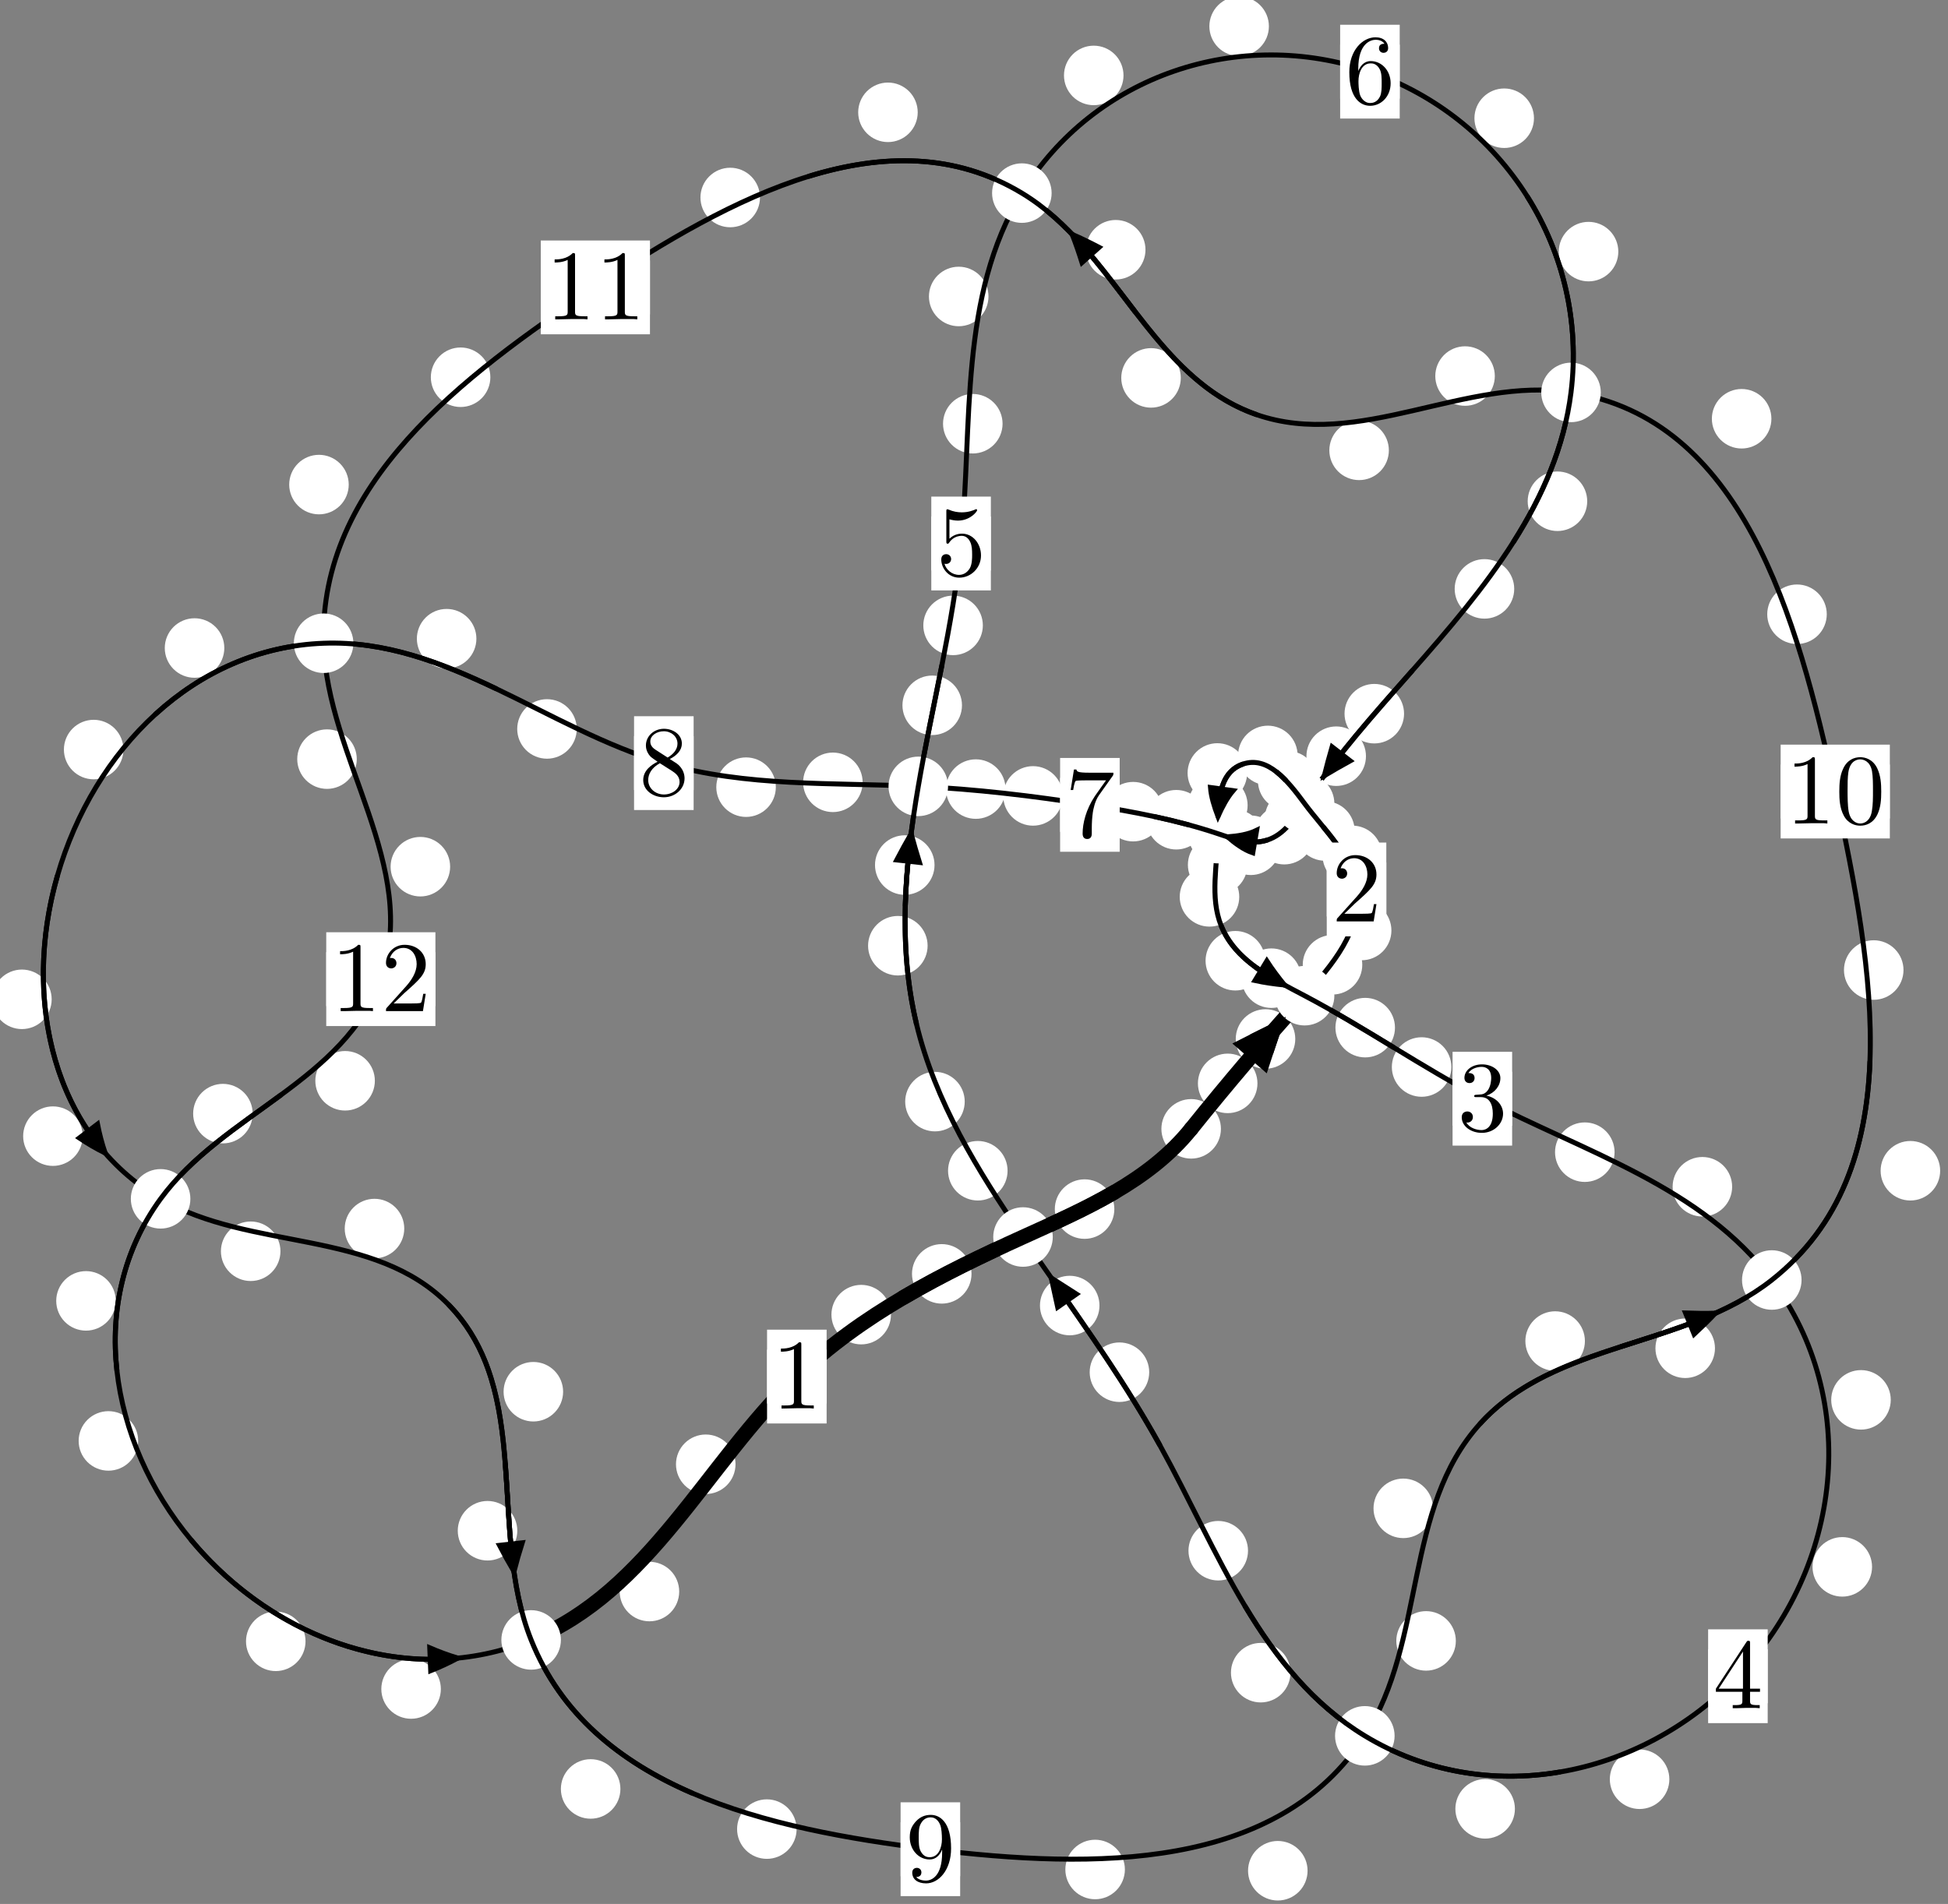 <?xml version="1.0"?>
<!-- Created by MetaPost 1.999 on 2021.07.06:0012 -->
<svg version="1.1" xmlns="http://www.w3.org/2000/svg" xmlns:xlink="http://www.w3.org/1999/xlink" width="195.607" height="191.221" viewBox="0 0 195.607 191.221">
<rect x="0" y="0" width="195.607" height="191.221" fill="#808080" stroke="none"/>
<!-- Original BoundingBox: -131.788483 -90.872787 63.818573 100.348343 -->
  <defs>
    <g transform="scale(0.01,0.01)" id="GLYPHcmr10_48">
      <path style="fill-rule: evenodd;" d="M460 -320C460 -400,455 -480,420 -554C374 -650,292 -666,250 -666C190 -666,117 -640,76 -547C44 -478,39 -400,39 -320C39 -245,43 -155,84 -79C127 2,200 22,249 22C303 22,379 1,423 -94C455 -163,460 -241,460 -320M249 -0C210 -0,151 -25,133 -121C122 -181,122 -273,122 -332C122 -396,122 -462,130 -516C149 -635,224 -644,249 -644C282 -644,348 -626,367 -527C377 -471,377 -395,377 -332C377 -257,377 -189,366 -125C351 -30,294 -0,249 -0"></path>
    </g>
    <g transform="scale(0.01,0.01)" id="GLYPHcmr10_49">
      <path style="fill-rule: evenodd;" d="M294 -640C294 -664,294 -666,271 -666C209 -602,121 -602,89 -602L89 -571C109 -571,168 -571,220 -597L220 -79C220 -43,217 -31,127 -31L95 -31L95 -0L257 -0L130 -3L217 -3L257 -3L297 -3L384 -3L419 -0L419 -31L387 -31C297 -31,294 -42,294 -79"></path>
    </g>
    <g transform="scale(0.01,0.01)" id="GLYPHcmr10_50">
      <path style="fill-rule: evenodd;" d="M127 -77L233 -180C389 -318,449 -372,449 -472C449 -586,359 -666,237 -666C124 -666,50 -574,50 -485C50 -429,100 -429,103 -429C120 -429,155 -441,155 -482C155 -508,137 -534,102 -534C94 -534,92 -534,89 -533C112 -598,166 -635,224 -635C315 -635,358 -554,358 -472C358 -392,308 -313,253 -251L61 -37C50 -26,50 -24,50 -0L421 -0L449 -174L424 -174C419 -144,412 -100,402 -85C395 -77,329 -77,307 -77"></path>
    </g>
    <g transform="scale(0.01,0.01)" id="GLYPHcmr10_51">
      <path style="fill-rule: evenodd;" d="M290 -352C372 -379,430 -449,430 -528C430 -610,342 -666,246 -666C145 -666,69 -606,69 -530C69 -497,91 -478,120 -478C151 -478,171 -500,171 -529C171 -579,124 -579,109 -579C140 -628,206 -641,242 -641C283 -641,338 -619,338 -529C338 -517,336 -459,310 -415C280 -367,246 -364,221 -363C213 -362,189 -360,182 -360C174 -359,167 -358,167 -348C167 -337,174 -337,191 -337L235 -337C317 -337,354 -269,354 -171C354 -35,285 -6,241 -6C198 -6,123 -23,88 -82C123 -77,154 -99,154 -137C154 -173,127 -193,98 -193C74 -193,42 -179,42 -135C42 -44,135 22,244 22C366 22,457 -69,457 -171C457 -253,394 -331,290 -352"></path>
    </g>
    <g transform="scale(0.01,0.01)" id="GLYPHcmr10_52">
      <path style="fill-rule: evenodd;" d="M294 -165L294 -78C294 -42,292 -31,218 -31L197 -31L197 -0L332 -0L238 -3L290 -3L332 -3L374 -3L427 -3L468 -0L468 -31L447 -31C373 -31,371 -42,371 -78L371 -165L471 -165L471 -196L371 -196L371 -651C371 -671,371 -677,355 -677C346 -677,343 -677,335 -665L28 -196L28 -165M300 -196L56 -196L300 -569"></path>
    </g>
    <g transform="scale(0.01,0.01)" id="GLYPHcmr10_53">
      <path style="fill-rule: evenodd;" d="M449 -201C449 -320,367 -420,259 -420C211 -420,168 -404,132 -369L132 -564C152 -558,185 -551,217 -551C340 -551,410 -642,410 -655C410 -661,407 -666,400 -666C399 -666,397 -666,392 -663C372 -654,323 -634,256 -634C216 -634,170 -641,123 -662C115 -665,113 -665,111 -665C101 -665,101 -657,101 -641L101 -345C101 -327,101 -319,115 -319C122 -319,124 -322,128 -328C139 -344,176 -398,257 -398C309 -398,334 -352,342 -334C358 -297,360 -258,360 -208C360 -173,360 -113,336 -71C312 -32,275 -6,229 -6C156 -6,99 -59,82 -118C85 -117,88 -116,99 -116C132 -116,149 -141,149 -165C149 -189,132 -214,99 -214C85 -214,50 -207,50 -161C50 -75,119 22,231 22C347 22,449 -74,449 -201"></path>
    </g>
    <g transform="scale(0.01,0.01)" id="GLYPHcmr10_54">
      <path style="fill-rule: evenodd;" d="M132 -328L132 -352C132 -605,256 -641,307 -641C331 -641,373 -635,395 -601C380 -601,340 -601,340 -556C340 -525,364 -510,386 -510C402 -510,432 -519,432 -558C432 -618,388 -666,305 -666C177 -666,42 -537,42 -316C42 -49,158 22,251 22C362 22,457 -72,457 -204C457 -331,368 -427,257 -427C189 -427,152 -376,132 -328M251 -6C188 -6,158 -66,152 -81C134 -128,134 -208,134 -226C134 -304,166 -404,256 -404C272 -404,318 -404,349 -342C367 -305,367 -254,367 -205C367 -157,367 -107,350 -71C320 -11,274 -6,251 -6"></path>
    </g>
    <g transform="scale(0.01,0.01)" id="GLYPHcmr10_55">
      <path style="fill-rule: evenodd;" d="M476 -609C485 -621,485 -623,485 -644L242 -644C120 -644,118 -657,114 -676L89 -676L56 -470L81 -470C84 -486,93 -549,106 -561C113 -567,191 -567,204 -567L411 -567C400 -551,321 -442,299 -409C209 -274,176 -135,176 -33C176 -23,176 22,222 22C268 22,268 -23,268 -33L268 -84C268 -139,271 -194,279 -248C283 -271,297 -357,341 -419"></path>
    </g>
    <g transform="scale(0.01,0.01)" id="GLYPHcmr10_56">
      <path style="fill-rule: evenodd;" d="M163 -457C117 -487,113 -521,113 -538C113 -599,178 -641,249 -641C322 -641,386 -589,386 -517C386 -460,347 -412,287 -377M309 -362C381 -399,430 -451,430 -517C430 -609,341 -666,250 -666C150 -666,69 -592,69 -499C69 -481,71 -436,113 -389C124 -377,161 -352,186 -335C128 -306,42 -250,42 -151C42 -45,144 22,249 22C362 22,457 -61,457 -168C457 -204,446 -249,408 -291C389 -312,373 -322,309 -362M209 -320L332 -242C360 -223,407 -193,407 -132C407 -58,332 -6,250 -6C164 -6,92 -68,92 -151C92 -209,124 -273,209 -320"></path>
    </g>
    <g transform="scale(0.01,0.01)" id="GLYPHcmr10_57">
      <path style="fill-rule: evenodd;" d="M367 -318L367 -286C367 -52,263 -6,205 -6C188 -6,134 -8,107 -42C151 -42,159 -71,159 -88C159 -119,135 -134,113 -134C97 -134,67 -125,67 -86C67 -19,121 22,206 22C335 22,457 -114,457 -329C457 -598,342 -666,253 -666C198 -666,149 -648,106 -603C65 -558,42 -516,42 -441C42 -316,130 -218,242 -218C303 -218,344 -260,367 -318M243 -241C227 -241,181 -241,150 -304C132 -341,132 -391,132 -440C132 -494,132 -541,153 -578C180 -628,218 -641,253 -641C299 -641,332 -607,349 -562C361 -530,365 -467,365 -421C365 -338,331 -241,243 -241"></path>
    </g>
  </defs>
  <path d="M126.266 108.807C126.266 108.014,125.951 107.254,125.39 106.694C124.83 106.133,124.07 105.818,123.277 105.818C122.484 105.818,121.724 106.133,121.164 106.694C120.603 107.254,120.288 108.014,120.288 108.807C120.288 109.6,120.603 110.36,121.164 110.92C121.724 111.481,122.484 111.796,123.277 111.796C124.07 111.796,124.83 111.481,125.39 110.92C125.951 110.36,126.266 109.6,126.266 108.807Z" style="fill: rgb(100%,100%,100%);stroke: none;"></path>
  <path d="M122.598 113.374C122.598 112.581,122.284 111.821,121.723 111.26C121.163 110.7,120.402 110.385,119.61 110.385C118.817 110.385,118.057 110.7,117.496 111.26C116.936 111.821,116.621 112.581,116.621 113.374C116.621 114.167,116.936 114.927,117.496 115.487C118.057 116.048,118.817 116.363,119.61 116.363C120.402 116.363,121.163 116.048,121.723 115.487C122.284 114.927,122.598 114.167,122.598 113.374Z" style="fill: rgb(100%,100%,100%);stroke: none;"></path>
  <path d="M136.792 96.895C136.792 96.102,136.477 95.342,135.917 94.782C135.356 94.221,134.596 93.906,133.803 93.906C133.01 93.906,132.25 94.221,131.69 94.782C131.129 95.342,130.814 96.102,130.814 96.895C130.814 97.688,131.129 98.448,131.69 99.008C132.25 99.569,133.01 99.884,133.803 99.884C134.596 99.884,135.356 99.569,135.917 99.008C136.477 98.448,136.792 97.688,136.792 96.895Z" style="fill: rgb(100%,100%,100%);stroke: none;"></path>
  <path d="M130.064 104.347C130.064 103.555,129.749 102.794,129.189 102.234C128.628 101.674,127.868 101.359,127.075 101.359C126.283 101.359,125.522 101.674,124.962 102.234C124.401 102.794,124.087 103.555,124.087 104.347C124.087 105.14,124.401 105.9,124.962 106.461C125.522 107.021,126.283 107.336,127.075 107.336C127.868 107.336,128.628 107.021,129.189 106.461C129.749 105.9,130.064 105.14,130.064 104.347Z" style="fill: rgb(100%,100%,100%);stroke: none;"></path>
  <path d="M138.778 85.908C138.778 85.115,138.463 84.355,137.902 83.795C137.342 83.234,136.581 82.919,135.789 82.919C134.996 82.919,134.236 83.234,133.675 83.795C133.115 84.355,132.8 85.115,132.8 85.908C132.8 86.701,133.115 87.461,133.675 88.021C134.236 88.582,134.996 88.897,135.789 88.897C136.581 88.897,137.342 88.582,137.902 88.021C138.463 87.461,138.778 86.701,138.778 85.908Z" style="fill: rgb(100%,100%,100%);stroke: none;"></path>
  <path d="M139.718 93.453C139.718 92.661,139.404 91.901,138.843 91.34C138.283 90.78,137.522 90.465,136.73 90.465C135.937 90.465,135.177 90.78,134.616 91.34C134.056 91.901,133.741 92.661,133.741 93.453C133.741 94.246,134.056 95.006,134.616 95.567C135.177 96.127,135.937 96.442,136.73 96.442C137.522 96.442,138.283 96.127,138.843 95.567C139.404 95.006,139.718 94.246,139.718 93.453Z" style="fill: rgb(100%,100%,100%);stroke: none;"></path>
  <path d="M132.291 78.417C132.291 77.624,131.976 76.864,131.416 76.304C130.855 75.743,130.095 75.428,129.303 75.428C128.51 75.428,127.75 75.743,127.189 76.304C126.629 76.864,126.314 77.624,126.314 78.417C126.314 79.21,126.629 79.97,127.189 80.53C127.75 81.091,128.51 81.406,129.303 81.406C130.095 81.406,130.855 81.091,131.416 80.53C131.976 79.97,132.291 79.21,132.291 78.417Z" style="fill: rgb(100%,100%,100%);stroke: none;"></path>
  <path d="M136.03 83.458C136.03 82.666,135.715 81.905,135.155 81.345C134.594 80.784,133.834 80.47,133.042 80.47C132.249 80.47,131.489 80.784,130.928 81.345C130.368 81.905,130.053 82.666,130.053 83.458C130.053 84.251,130.368 85.011,130.928 85.572C131.489 86.132,132.249 86.447,133.042 86.447C133.834 86.447,134.594 86.132,135.155 85.572C135.715 85.011,136.03 84.251,136.03 83.458Z" style="fill: rgb(100%,100%,100%);stroke: none;"></path>
  <path d="M125.229 77.632C125.229 76.839,124.914 76.079,124.353 75.518C123.793 74.958,123.033 74.643,122.24 74.643C121.447 74.643,120.687 74.958,120.127 75.518C119.566 76.079,119.251 76.839,119.251 77.632C119.251 78.424,119.566 79.185,120.127 79.745C120.687 80.306,121.447 80.62,122.24 80.62C123.033 80.62,123.793 80.306,124.353 79.745C124.914 79.185,125.229 78.424,125.229 77.632Z" style="fill: rgb(100%,100%,100%);stroke: none;"></path>
  <path d="M130.298 75.871C130.298 75.078,129.983 74.318,129.423 73.757C128.863 73.197,128.102 72.882,127.31 72.882C126.517 72.882,125.757 73.197,125.196 73.757C124.636 74.318,124.321 75.078,124.321 75.871C124.321 76.663,124.636 77.424,125.196 77.984C125.757 78.545,126.517 78.86,127.31 78.86C128.102 78.86,128.863 78.545,129.423 77.984C129.983 77.424,130.298 76.663,130.298 75.871Z" style="fill: rgb(100%,100%,100%);stroke: none;"></path>
  <path d="M125.258 86.854C125.258 86.061,124.943 85.301,124.383 84.74C123.822 84.18,123.062 83.865,122.269 83.865C121.477 83.865,120.716 84.18,120.156 84.74C119.595 85.301,119.281 86.061,119.281 86.854C119.281 87.646,119.595 88.406,120.156 88.967C120.716 89.527,121.477 89.842,122.269 89.842C123.062 89.842,123.822 89.527,124.383 88.967C124.943 88.406,125.258 87.646,125.258 86.854Z" style="fill: rgb(100%,100%,100%);stroke: none;"></path>
  <path d="M125.279 80.883C125.279 80.09,124.964 79.33,124.404 78.77C123.843 78.209,123.083 77.894,122.291 77.894C121.498 77.894,120.738 78.209,120.177 78.77C119.617 79.33,119.302 80.09,119.302 80.883C119.302 81.676,119.617 82.436,120.177 82.996C120.738 83.557,121.498 83.872,122.291 83.872C123.083 83.872,123.843 83.557,124.404 82.996C124.964 82.436,125.279 81.676,125.279 80.883Z" style="fill: rgb(100%,100%,100%);stroke: none;"></path>
  <path d="M127.034 96.489C127.034 95.697,126.719 94.936,126.158 94.376C125.598 93.815,124.837 93.501,124.045 93.501C123.252 93.501,122.492 93.815,121.931 94.376C121.371 94.936,121.056 95.697,121.056 96.489C121.056 97.282,121.371 98.042,121.931 98.603C122.492 99.163,123.252 99.478,124.045 99.478C124.837 99.478,125.598 99.163,126.158 98.603C126.719 98.042,127.034 97.282,127.034 96.489Z" style="fill: rgb(100%,100%,100%);stroke: none;"></path>
  <path d="M124.439 90.074C124.439 89.281,124.124 88.521,123.563 87.961C123.003 87.4,122.242 87.085,121.45 87.085C120.657 87.085,119.897 87.4,119.336 87.961C118.776 88.521,118.461 89.281,118.461 90.074C118.461 90.867,118.776 91.627,119.336 92.187C119.897 92.748,120.657 93.063,121.45 93.063C122.242 93.063,123.003 92.748,123.563 92.187C124.124 91.627,124.439 90.867,124.439 90.074Z" style="fill: rgb(100%,100%,100%);stroke: none;"></path>
  <path d="M140.075 103.209C140.075 102.416,139.76 101.656,139.199 101.096C138.639 100.535,137.879 100.22,137.086 100.22C136.293 100.22,135.533 100.535,134.973 101.096C134.412 101.656,134.097 102.416,134.097 103.209C134.097 104.002,134.412 104.762,134.973 105.322C135.533 105.883,136.293 106.198,137.086 106.198C137.879 106.198,138.639 105.883,139.199 105.322C139.76 104.762,140.075 104.002,140.075 103.209Z" style="fill: rgb(100%,100%,100%);stroke: none;"></path>
  <path d="M130.655 98.242C130.655 97.449,130.34 96.689,129.779 96.129C129.219 95.568,128.459 95.253,127.666 95.253C126.873 95.253,126.113 95.568,125.553 96.129C124.992 96.689,124.677 97.449,124.677 98.242C124.677 99.035,124.992 99.795,125.553 100.355C126.113 100.916,126.873 101.231,127.666 101.231C128.459 101.231,129.219 100.916,129.779 100.355C130.34 99.795,130.655 99.035,130.655 98.242Z" style="fill: rgb(100%,100%,100%);stroke: none;"></path>
  <path d="M162.126 115.717C162.126 114.924,161.811 114.164,161.25 113.604C160.69 113.043,159.93 112.728,159.137 112.728C158.344 112.728,157.584 113.043,157.024 113.604C156.463 114.164,156.148 114.924,156.148 115.717C156.148 116.51,156.463 117.27,157.024 117.83C157.584 118.391,158.344 118.706,159.137 118.706C159.93 118.706,160.69 118.391,161.25 117.83C161.811 117.27,162.126 116.51,162.126 115.717Z" style="fill: rgb(100%,100%,100%);stroke: none;"></path>
  <path d="M145.738 107.164C145.738 106.371,145.423 105.611,144.863 105.051C144.302 104.49,143.542 104.175,142.75 104.175C141.957 104.175,141.197 104.49,140.636 105.051C140.076 105.611,139.761 106.371,139.761 107.164C139.761 107.957,140.076 108.717,140.636 109.277C141.197 109.838,141.957 110.153,142.75 110.153C143.542 110.153,144.302 109.838,144.863 109.277C145.423 108.717,145.738 107.957,145.738 107.164Z" style="fill: rgb(100%,100%,100%);stroke: none;"></path>
  <path d="M189.859 140.592C189.859 139.8,189.544 139.039,188.983 138.479C188.423 137.918,187.663 137.604,186.87 137.604C186.077 137.604,185.317 137.918,184.756 138.479C184.196 139.039,183.881 139.8,183.881 140.592C183.881 141.385,184.196 142.145,184.756 142.706C185.317 143.266,186.077 143.581,186.87 143.581C187.663 143.581,188.423 143.266,188.983 142.706C189.544 142.145,189.859 141.385,189.859 140.592Z" style="fill: rgb(100%,100%,100%);stroke: none;"></path>
  <path d="M173.932 119.19C173.932 118.397,173.617 117.637,173.057 117.076C172.496 116.516,171.736 116.201,170.943 116.201C170.151 116.201,169.391 116.516,168.83 117.076C168.27 117.637,167.955 118.397,167.955 119.19C167.955 119.982,168.27 120.743,168.83 121.303C169.391 121.864,170.151 122.179,170.943 122.179C171.736 122.179,172.496 121.864,173.057 121.303C173.617 120.743,173.932 119.982,173.932 119.19Z" style="fill: rgb(100%,100%,100%);stroke: none;"></path>
  <path d="M167.627 178.696C167.627 177.904,167.312 177.143,166.751 176.583C166.191 176.022,165.431 175.707,164.638 175.707C163.845 175.707,163.085 176.022,162.525 176.583C161.964 177.143,161.649 177.904,161.649 178.696C161.649 179.489,161.964 180.249,162.525 180.81C163.085 181.37,163.845 181.685,164.638 181.685C165.431 181.685,166.191 181.37,166.751 180.81C167.312 180.249,167.627 179.489,167.627 178.696Z" style="fill: rgb(100%,100%,100%);stroke: none;"></path>
  <path d="M187.981 157.365C187.981 156.572,187.666 155.812,187.105 155.252C186.545 154.691,185.785 154.376,184.992 154.376C184.199 154.376,183.439 154.691,182.879 155.252C182.318 155.812,182.003 156.572,182.003 157.365C182.003 158.158,182.318 158.918,182.879 159.478C183.439 160.039,184.199 160.354,184.992 160.354C185.785 160.354,186.545 160.039,187.105 159.478C187.666 158.918,187.981 158.158,187.981 157.365Z" style="fill: rgb(100%,100%,100%);stroke: none;"></path>
  <path d="M129.582 167.992C129.582 167.2,129.267 166.44,128.707 165.879C128.146 165.319,127.386 165.004,126.593 165.004C125.801 165.004,125.04 165.319,124.48 165.879C123.919 166.44,123.605 167.2,123.605 167.992C123.605 168.785,123.919 169.545,124.48 170.106C125.04 170.666,125.801 170.981,126.593 170.981C127.386 170.981,128.146 170.666,128.707 170.106C129.267 169.545,129.582 168.785,129.582 167.992Z" style="fill: rgb(100%,100%,100%);stroke: none;"></path>
  <path d="M152.118 181.668C152.118 180.876,151.803 180.116,151.242 179.555C150.682 178.995,149.921 178.68,149.129 178.68C148.336 178.68,147.576 178.995,147.015 179.555C146.455 180.116,146.14 180.876,146.14 181.668C146.14 182.461,146.455 183.221,147.015 183.782C147.576 184.342,148.336 184.657,149.129 184.657C149.921 184.657,150.682 184.342,151.242 183.782C151.803 183.221,152.118 182.461,152.118 181.668Z" style="fill: rgb(100%,100%,100%);stroke: none;"></path>
  <path d="M115.397 137.815C115.397 137.022,115.082 136.262,114.522 135.702C113.961 135.141,113.201 134.826,112.408 134.826C111.616 134.826,110.855 135.141,110.295 135.702C109.735 136.262,109.42 137.022,109.42 137.815C109.42 138.608,109.735 139.368,110.295 139.928C110.855 140.489,111.616 140.804,112.408 140.804C113.201 140.804,113.961 140.489,114.522 139.928C115.082 139.368,115.397 138.608,115.397 137.815Z" style="fill: rgb(100%,100%,100%);stroke: none;"></path>
  <path d="M125.318 155.744C125.318 154.951,125.003 154.191,124.442 153.63C123.882 153.07,123.122 152.755,122.329 152.755C121.536 152.755,120.776 153.07,120.216 153.63C119.655 154.191,119.34 154.951,119.34 155.744C119.34 156.536,119.655 157.297,120.216 157.857C120.776 158.418,121.536 158.732,122.329 158.732C123.122 158.732,123.882 158.418,124.442 157.857C125.003 157.297,125.318 156.536,125.318 155.744Z" style="fill: rgb(100%,100%,100%);stroke: none;"></path>
  <path d="M101.175 117.581C101.175 116.788,100.861 116.028,100.3 115.468C99.74 114.907,98.979 114.592,98.187 114.592C97.394 114.592,96.634 114.907,96.073 115.468C95.513 116.028,95.198 116.788,95.198 117.581C95.198 118.374,95.513 119.134,96.073 119.694C96.634 120.255,97.394 120.57,98.187 120.57C98.979 120.57,99.74 120.255,100.3 119.694C100.861 119.134,101.175 118.374,101.175 117.581Z" style="fill: rgb(100%,100%,100%);stroke: none;"></path>
  <path d="M110.404 131.12C110.404 130.327,110.089 129.567,109.529 129.007C108.969 128.446,108.208 128.131,107.416 128.131C106.623 128.131,105.863 128.446,105.302 129.007C104.742 129.567,104.427 130.327,104.427 131.12C104.427 131.913,104.742 132.673,105.302 133.233C105.863 133.794,106.623 134.109,107.416 134.109C108.208 134.109,108.969 133.794,109.529 133.233C110.089 132.673,110.404 131.913,110.404 131.12Z" style="fill: rgb(100%,100%,100%);stroke: none;"></path>
  <path d="M93.145 94.982C93.145 94.189,92.831 93.429,92.27 92.868C91.71 92.308,90.949 91.993,90.157 91.993C89.364 91.993,88.604 92.308,88.043 92.868C87.483 93.429,87.168 94.189,87.168 94.982C87.168 95.774,87.483 96.534,88.043 97.095C88.604 97.655,89.364 97.97,90.157 97.97C90.949 97.97,91.71 97.655,92.27 97.095C92.831 96.534,93.145 95.774,93.145 94.982Z" style="fill: rgb(100%,100%,100%);stroke: none;"></path>
  <path d="M96.872 110.639C96.872 109.846,96.557 109.086,95.996 108.526C95.436 107.965,94.676 107.65,93.883 107.65C93.09 107.65,92.33 107.965,91.77 108.526C91.209 109.086,90.894 109.846,90.894 110.639C90.894 111.432,91.209 112.192,91.77 112.752C92.33 113.313,93.09 113.628,93.883 113.628C94.676 113.628,95.436 113.313,95.996 112.752C96.557 112.192,96.872 111.432,96.872 110.639Z" style="fill: rgb(100%,100%,100%);stroke: none;"></path>
  <path d="M96.597 70.836C96.597 70.044,96.282 69.284,95.721 68.723C95.161 68.163,94.4 67.848,93.608 67.848C92.815 67.848,92.055 68.163,91.494 68.723C90.934 69.284,90.619 70.044,90.619 70.836C90.619 71.629,90.934 72.389,91.494 72.95C92.055 73.51,92.815 73.825,93.608 73.825C94.4 73.825,95.161 73.51,95.721 72.95C96.282 72.389,96.597 71.629,96.597 70.836Z" style="fill: rgb(100%,100%,100%);stroke: none;"></path>
  <path d="M93.84 86.88C93.84 86.087,93.525 85.327,92.965 84.766C92.404 84.206,91.644 83.891,90.852 83.891C90.059 83.891,89.299 84.206,88.738 84.766C88.178 85.327,87.863 86.087,87.863 86.88C87.863 87.672,88.178 88.432,88.738 88.993C89.299 89.553,90.059 89.868,90.852 89.868C91.644 89.868,92.404 89.553,92.965 88.993C93.525 88.432,93.84 87.672,93.84 86.88Z" style="fill: rgb(100%,100%,100%);stroke: none;"></path>
  <path d="M100.672 42.555C100.672 41.763,100.357 41.003,99.796 40.442C99.236 39.882,98.476 39.567,97.683 39.567C96.89 39.567,96.13 39.882,95.57 40.442C95.009 41.003,94.694 41.763,94.694 42.555C94.694 43.348,95.009 44.108,95.57 44.669C96.13 45.229,96.89 45.544,97.683 45.544C98.476 45.544,99.236 45.229,99.796 44.669C100.357 44.108,100.672 43.348,100.672 42.555Z" style="fill: rgb(100%,100%,100%);stroke: none;"></path>
  <path d="M98.692 62.81C98.692 62.018,98.377 61.258,97.816 60.697C97.256 60.137,96.496 59.822,95.703 59.822C94.91 59.822,94.15 60.137,93.59 60.697C93.029 61.258,92.714 62.018,92.714 62.81C92.714 63.603,93.029 64.363,93.59 64.924C94.15 65.484,94.91 65.799,95.703 65.799C96.496 65.799,97.256 65.484,97.816 64.924C98.377 64.363,98.692 63.603,98.692 62.81Z" style="fill: rgb(100%,100%,100%);stroke: none;"></path>
  <path d="M112.816 7.576C112.816 6.783,112.501 6.023,111.941 5.462C111.38 4.902,110.62 4.587,109.827 4.587C109.035 4.587,108.275 4.902,107.714 5.462C107.154 6.023,106.839 6.783,106.839 7.576C106.839 8.368,107.154 9.128,107.714 9.689C108.275 10.249,109.035 10.564,109.827 10.564C110.62 10.564,111.38 10.249,111.941 9.689C112.501 9.128,112.816 8.368,112.816 7.576Z" style="fill: rgb(100%,100%,100%);stroke: none;"></path>
  <path d="M99.257 29.776C99.257 28.983,98.942 28.223,98.381 27.663C97.821 27.102,97.061 26.787,96.268 26.787C95.475 26.787,94.715 27.102,94.155 27.663C93.594 28.223,93.279 28.983,93.279 29.776C93.279 30.569,93.594 31.329,94.155 31.889C94.715 32.45,95.475 32.765,96.268 32.765C97.061 32.765,97.821 32.45,98.381 31.889C98.942 31.329,99.257 30.569,99.257 29.776Z" style="fill: rgb(100%,100%,100%);stroke: none;"></path>
  <path d="M154.033 11.874C154.033 11.081,153.718 10.321,153.158 9.76C152.597 9.2,151.837 8.885,151.044 8.885C150.252 8.885,149.491 9.2,148.931 9.76C148.37 10.321,148.055 11.081,148.055 11.874C148.055 12.666,148.37 13.426,148.931 13.987C149.491 14.547,150.252 14.862,151.044 14.862C151.837 14.862,152.597 14.547,153.158 13.987C153.718 13.426,154.033 12.666,154.033 11.874Z" style="fill: rgb(100%,100%,100%);stroke: none;"></path>
  <path d="M127.416 2.64C127.416 1.848,127.101 1.088,126.54 0.527C125.98 -0.033,125.219 -0.348,124.427 -0.348C123.634 -0.348,122.874 -0.033,122.313 0.527C121.753 1.088,121.438 1.848,121.438 2.64C121.438 3.433,121.753 4.193,122.313 4.754C122.874 5.314,123.634 5.629,124.427 5.629C125.219 5.629,125.98 5.314,126.54 4.754C127.101 4.193,127.416 3.433,127.416 2.64Z" style="fill: rgb(100%,100%,100%);stroke: none;"></path>
  <path d="M159.379 50.343C159.379 49.55,159.064 48.79,158.504 48.23C157.944 47.669,157.183 47.354,156.391 47.354C155.598 47.354,154.838 47.669,154.277 48.23C153.717 48.79,153.402 49.55,153.402 50.343C153.402 51.136,153.717 51.896,154.277 52.456C154.838 53.017,155.598 53.332,156.391 53.332C157.183 53.332,157.944 53.017,158.504 52.456C159.064 51.896,159.379 51.136,159.379 50.343Z" style="fill: rgb(100%,100%,100%);stroke: none;"></path>
  <path d="M162.502 25.27C162.502 24.478,162.187 23.717,161.626 23.157C161.066 22.596,160.306 22.282,159.513 22.282C158.72 22.282,157.96 22.596,157.4 23.157C156.839 23.717,156.524 24.478,156.524 25.27C156.524 26.063,156.839 26.823,157.4 27.384C157.96 27.944,158.72 28.259,159.513 28.259C160.306 28.259,161.066 27.944,161.626 27.384C162.187 26.823,162.502 26.063,162.502 25.27Z" style="fill: rgb(100%,100%,100%);stroke: none;"></path>
  <path d="M140.987 71.677C140.987 70.885,140.672 70.125,140.112 69.564C139.551 69.004,138.791 68.689,137.998 68.689C137.206 68.689,136.445 69.004,135.885 69.564C135.324 70.125,135.01 70.885,135.01 71.677C135.01 72.47,135.324 73.23,135.885 73.791C136.445 74.351,137.206 74.666,137.998 74.666C138.791 74.666,139.551 74.351,140.112 73.791C140.672 73.23,140.987 72.47,140.987 71.677Z" style="fill: rgb(100%,100%,100%);stroke: none;"></path>
  <path d="M152.049 59.144C152.049 58.351,151.734 57.591,151.173 57.031C150.613 56.47,149.853 56.155,149.06 56.155C148.267 56.155,147.507 56.47,146.947 57.031C146.386 57.591,146.071 58.351,146.071 59.144C146.071 59.937,146.386 60.697,146.947 61.257C147.507 61.818,148.267 62.133,149.06 62.133C149.853 62.133,150.613 61.818,151.173 61.257C151.734 60.697,152.049 59.937,152.049 59.144Z" style="fill: rgb(100%,100%,100%);stroke: none;"></path>
  <path d="M132.984 82.213C132.984 81.42,132.669 80.66,132.108 80.099C131.548 79.539,130.788 79.224,129.995 79.224C129.202 79.224,128.442 79.539,127.882 80.099C127.321 80.66,127.006 81.42,127.006 82.213C127.006 83.005,127.321 83.766,127.882 84.326C128.442 84.887,129.202 85.201,129.995 85.201C130.788 85.201,131.548 84.887,132.108 84.326C132.669 83.766,132.984 83.005,132.984 82.213Z" style="fill: rgb(100%,100%,100%);stroke: none;"></path>
  <path d="M137.162 75.948C137.162 75.155,136.847 74.395,136.287 73.834C135.726 73.274,134.966 72.959,134.174 72.959C133.381 72.959,132.621 73.274,132.06 73.834C131.5 74.395,131.185 75.155,131.185 75.948C131.185 76.74,131.5 77.501,132.06 78.061C132.621 78.622,133.381 78.936,134.174 78.936C134.966 78.936,135.726 78.622,136.287 78.061C136.847 77.501,137.162 76.74,137.162 75.948Z" style="fill: rgb(100%,100%,100%);stroke: none;"></path>
  <path d="M128.584 84.893C128.584 84.1,128.269 83.34,127.708 82.78C127.148 82.219,126.388 81.904,125.595 81.904C124.802 81.904,124.042 82.219,123.482 82.78C122.921 83.34,122.606 84.1,122.606 84.893C122.606 85.686,122.921 86.446,123.482 87.006C124.042 87.567,124.802 87.882,125.595 87.882C126.388 87.882,127.148 87.567,127.708 87.006C128.269 86.446,128.584 85.686,128.584 84.893Z" style="fill: rgb(100%,100%,100%);stroke: none;"></path>
  <path d="M131.946 83.829C131.946 83.036,131.631 82.276,131.071 81.715C130.51 81.155,129.75 80.84,128.957 80.84C128.165 80.84,127.404 81.155,126.844 81.715C126.284 82.276,125.969 83.036,125.969 83.829C125.969 84.621,126.284 85.381,126.844 85.942C127.404 86.502,128.165 86.817,128.957 86.817C129.75 86.817,130.51 86.502,131.071 85.942C131.631 85.381,131.946 84.621,131.946 83.829Z" style="fill: rgb(100%,100%,100%);stroke: none;"></path>
  <path d="M121.102 82.328C121.102 81.535,120.787 80.775,120.226 80.215C119.666 79.654,118.905 79.339,118.113 79.339C117.32 79.339,116.56 79.654,115.999 80.215C115.439 80.775,115.124 81.535,115.124 82.328C115.124 83.121,115.439 83.881,115.999 84.441C116.56 85.002,117.32 85.317,118.113 85.317C118.905 85.317,119.666 85.002,120.226 84.441C120.787 83.881,121.102 83.121,121.102 82.328Z" style="fill: rgb(100%,100%,100%);stroke: none;"></path>
  <path d="M126.891 84.268C126.891 83.475,126.576 82.715,126.015 82.155C125.455 81.594,124.695 81.279,123.902 81.279C123.109 81.279,122.349 81.594,121.789 82.155C121.228 82.715,120.913 83.475,120.913 84.268C120.913 85.061,121.228 85.821,121.789 86.381C122.349 86.942,123.109 87.257,123.902 87.257C124.695 87.257,125.455 86.942,126.015 86.381C126.576 85.821,126.891 85.061,126.891 84.268Z" style="fill: rgb(100%,100%,100%);stroke: none;"></path>
  <path d="M106.719 79.936C106.719 79.143,106.404 78.383,105.844 77.823C105.283 77.262,104.523 76.947,103.73 76.947C102.938 76.947,102.178 77.262,101.617 77.823C101.057 78.383,100.742 79.143,100.742 79.936C100.742 80.729,101.057 81.489,101.617 82.049C102.178 82.61,102.938 82.925,103.73 82.925C104.523 82.925,105.283 82.61,105.844 82.049C106.404 81.489,106.719 80.729,106.719 79.936Z" style="fill: rgb(100%,100%,100%);stroke: none;"></path>
  <path d="M116.771 81.519C116.771 80.726,116.456 79.966,115.895 79.405C115.335 78.845,114.575 78.53,113.782 78.53C112.989 78.53,112.229 78.845,111.669 79.405C111.108 79.966,110.793 80.726,110.793 81.519C110.793 82.311,111.108 83.071,111.669 83.632C112.229 84.192,112.989 84.507,113.782 84.507C114.575 84.507,115.335 84.192,115.895 83.632C116.456 83.071,116.771 82.311,116.771 81.519Z" style="fill: rgb(100%,100%,100%);stroke: none;"></path>
  <path d="M86.622 78.572C86.622 77.779,86.307 77.019,85.746 76.458C85.186 75.898,84.426 75.583,83.633 75.583C82.84 75.583,82.08 75.898,81.52 76.458C80.959 77.019,80.644 77.779,80.644 78.572C80.644 79.364,80.959 80.124,81.52 80.685C82.08 81.245,82.84 81.56,83.633 81.56C84.426 81.56,85.186 81.245,85.746 80.685C86.307 80.124,86.622 79.364,86.622 78.572Z" style="fill: rgb(100%,100%,100%);stroke: none;"></path>
  <path d="M100.973 79.251C100.973 78.458,100.658 77.698,100.098 77.137C99.538 76.577,98.777 76.262,97.985 76.262C97.192 76.262,96.432 76.577,95.871 77.137C95.311 77.698,94.996 78.458,94.996 79.251C94.996 80.043,95.311 80.803,95.871 81.364C96.432 81.924,97.192 82.239,97.985 82.239C98.777 82.239,99.538 81.924,100.098 81.364C100.658 80.803,100.973 80.043,100.973 79.251Z" style="fill: rgb(100%,100%,100%);stroke: none;"></path>
  <path d="M57.914 73.211C57.914 72.418,57.599 71.658,57.038 71.097C56.478 70.537,55.717 70.222,54.925 70.222C54.132 70.222,53.372 70.537,52.811 71.097C52.251 71.658,51.936 72.418,51.936 73.211C51.936 74.003,52.251 74.763,52.811 75.324C53.372 75.884,54.132 76.199,54.925 76.199C55.717 76.199,56.478 75.884,57.038 75.324C57.599 74.763,57.914 74.003,57.914 73.211Z" style="fill: rgb(100%,100%,100%);stroke: none;"></path>
  <path d="M77.905 79.058C77.905 78.265,77.59 77.505,77.029 76.945C76.469 76.384,75.709 76.069,74.916 76.069C74.123 76.069,73.363 76.384,72.803 76.945C72.242 77.505,71.927 78.265,71.927 79.058C71.927 79.851,72.242 80.611,72.803 81.171C73.363 81.732,74.123 82.047,74.916 82.047C75.709 82.047,76.469 81.732,77.029 81.171C77.59 80.611,77.905 79.851,77.905 79.058Z" style="fill: rgb(100%,100%,100%);stroke: none;"></path>
  <path d="M22.524 65.083C22.524 64.29,22.209 63.53,21.648 62.969C21.088 62.409,20.328 62.094,19.535 62.094C18.742 62.094,17.982 62.409,17.422 62.969C16.861 63.53,16.546 64.29,16.546 65.083C16.546 65.875,16.861 66.636,17.422 67.196C17.982 67.757,18.742 68.071,19.535 68.071C20.328 68.071,21.088 67.757,21.648 67.196C22.209 66.636,22.524 65.875,22.524 65.083Z" style="fill: rgb(100%,100%,100%);stroke: none;"></path>
  <path d="M47.837 64.145C47.837 63.353,47.522 62.592,46.962 62.032C46.401 61.471,45.641 61.157,44.848 61.157C44.056 61.157,43.296 61.471,42.735 62.032C42.175 62.592,41.86 63.353,41.86 64.145C41.86 64.938,42.175 65.698,42.735 66.259C43.296 66.819,44.056 67.134,44.848 67.134C45.641 67.134,46.401 66.819,46.962 66.259C47.522 65.698,47.837 64.938,47.837 64.145Z" style="fill: rgb(100%,100%,100%);stroke: none;"></path>
  <path d="M5.189 100.365C5.189 99.572,4.874 98.812,4.314 98.251C3.753 97.691,2.993 97.376,2.2 97.376C1.408 97.376,0.647 97.691,0.087 98.251C-0.474 98.812,-0.788 99.572,-0.788 100.365C-0.788 101.157,-0.474 101.918,0.087 102.478C0.647 103.039,1.408 103.354,2.2 103.354C2.993 103.354,3.753 103.039,4.314 102.478C4.874 101.918,5.189 101.157,5.189 100.365Z" style="fill: rgb(100%,100%,100%);stroke: none;"></path>
  <path d="M12.394 75.281C12.394 74.488,12.079 73.728,11.519 73.167C10.958 72.607,10.198 72.292,9.405 72.292C8.613 72.292,7.853 72.607,7.292 73.167C6.732 73.728,6.417 74.488,6.417 75.281C6.417 76.073,6.732 76.834,7.292 77.394C7.853 77.954,8.613 78.269,9.405 78.269C10.198 78.269,10.958 77.954,11.519 77.394C12.079 76.834,12.394 76.073,12.394 75.281Z" style="fill: rgb(100%,100%,100%);stroke: none;"></path>
  <path d="M28.161 125.668C28.161 124.875,27.846 124.115,27.285 123.555C26.725 122.994,25.965 122.679,25.172 122.679C24.379 122.679,23.619 122.994,23.059 123.555C22.498 124.115,22.183 124.875,22.183 125.668C22.183 126.461,22.498 127.221,23.059 127.781C23.619 128.342,24.379 128.657,25.172 128.657C25.965 128.657,26.725 128.342,27.285 127.781C27.846 127.221,28.161 126.461,28.161 125.668Z" style="fill: rgb(100%,100%,100%);stroke: none;"></path>
  <path d="M8.302 114.107C8.302 113.315,7.987 112.554,7.427 111.994C6.866 111.433,6.106 111.118,5.314 111.118C4.521 111.118,3.761 111.433,3.2 111.994C2.64 112.554,2.325 113.315,2.325 114.107C2.325 114.9,2.64 115.66,3.2 116.221C3.761 116.781,4.521 117.096,5.314 117.096C6.106 117.096,6.866 116.781,7.427 116.221C7.987 115.66,8.302 114.9,8.302 114.107Z" style="fill: rgb(100%,100%,100%);stroke: none;"></path>
  <path d="M56.545 139.775C56.545 138.983,56.23 138.222,55.669 137.662C55.109 137.101,54.349 136.787,53.556 136.787C52.763 136.787,52.003 137.101,51.443 137.662C50.882 138.222,50.567 138.983,50.567 139.775C50.567 140.568,50.882 141.328,51.443 141.889C52.003 142.449,52.763 142.764,53.556 142.764C54.349 142.764,55.109 142.449,55.669 141.889C56.23 141.328,56.545 140.568,56.545 139.775Z" style="fill: rgb(100%,100%,100%);stroke: none;"></path>
  <path d="M40.593 123.389C40.593 122.596,40.278 121.836,39.717 121.276C39.157 120.715,38.396 120.4,37.604 120.4C36.811 120.4,36.051 120.715,35.49 121.276C34.93 121.836,34.615 122.596,34.615 123.389C34.615 124.182,34.93 124.942,35.49 125.502C36.051 126.063,36.811 126.378,37.604 126.378C38.396 126.378,39.157 126.063,39.717 125.502C40.278 124.942,40.593 124.182,40.593 123.389Z" style="fill: rgb(100%,100%,100%);stroke: none;"></path>
  <path d="M62.298 179.67C62.298 178.877,61.983 178.117,61.422 177.557C60.862 176.996,60.102 176.681,59.309 176.681C58.516 176.681,57.756 176.996,57.196 177.557C56.635 178.117,56.32 178.877,56.32 179.67C56.32 180.463,56.635 181.223,57.196 181.783C57.756 182.344,58.516 182.659,59.309 182.659C60.102 182.659,60.862 182.344,61.422 181.783C61.983 181.223,62.298 180.463,62.298 179.67Z" style="fill: rgb(100%,100%,100%);stroke: none;"></path>
  <path d="M51.944 153.737C51.944 152.944,51.629 152.184,51.068 151.624C50.508 151.063,49.748 150.748,48.955 150.748C48.162 150.748,47.402 151.063,46.842 151.624C46.281 152.184,45.966 152.944,45.966 153.737C45.966 154.53,46.281 155.29,46.842 155.85C47.402 156.411,48.162 156.726,48.955 156.726C49.748 156.726,50.508 156.411,51.068 155.85C51.629 155.29,51.944 154.53,51.944 153.737Z" style="fill: rgb(100%,100%,100%);stroke: none;"></path>
  <path d="M112.955 187.759C112.955 186.967,112.64 186.207,112.079 185.646C111.519 185.086,110.759 184.771,109.966 184.771C109.173 184.771,108.413 185.086,107.853 185.646C107.292 186.207,106.977 186.967,106.977 187.759C106.977 188.552,107.292 189.312,107.853 189.873C108.413 190.433,109.173 190.748,109.966 190.748C110.759 190.748,111.519 190.433,112.079 189.873C112.64 189.312,112.955 188.552,112.955 187.759Z" style="fill: rgb(100%,100%,100%);stroke: none;"></path>
  <path d="M79.991 183.703C79.991 182.91,79.676 182.15,79.116 181.589C78.555 181.029,77.795 180.714,77.002 180.714C76.21 180.714,75.45 181.029,74.889 181.589C74.329 182.15,74.014 182.91,74.014 183.703C74.014 184.495,74.329 185.256,74.889 185.816C75.45 186.377,76.21 186.691,77.002 186.691C77.795 186.691,78.555 186.377,79.116 185.816C79.676 185.256,79.991 184.495,79.991 183.703Z" style="fill: rgb(100%,100%,100%);stroke: none;"></path>
  <path d="M146.187 164.801C146.187 164.008,145.872 163.248,145.311 162.688C144.751 162.127,143.991 161.812,143.198 161.812C142.405 161.812,141.645 162.127,141.085 162.688C140.524 163.248,140.209 164.008,140.209 164.801C140.209 165.594,140.524 166.354,141.085 166.914C141.645 167.475,142.405 167.79,143.198 167.79C143.991 167.79,144.751 167.475,145.311 166.914C145.872 166.354,146.187 165.594,146.187 164.801Z" style="fill: rgb(100%,100%,100%);stroke: none;"></path>
  <path d="M131.299 187.884C131.299 187.091,130.984 186.331,130.424 185.771C129.863 185.21,129.103 184.895,128.311 184.895C127.518 184.895,126.758 185.21,126.197 185.771C125.637 186.331,125.322 187.091,125.322 187.884C125.322 188.677,125.637 189.437,126.197 189.997C126.758 190.558,127.518 190.873,128.311 190.873C129.103 190.873,129.863 190.558,130.424 189.997C130.984 189.437,131.299 188.677,131.299 187.884Z" style="fill: rgb(100%,100%,100%);stroke: none;"></path>
  <path d="M159.147 134.685C159.147 133.893,158.832 133.133,158.271 132.572C157.711 132.012,156.95 131.697,156.158 131.697C155.365 131.697,154.605 132.012,154.044 132.572C153.484 133.133,153.169 133.893,153.169 134.685C153.169 135.478,153.484 136.238,154.044 136.799C154.605 137.359,155.365 137.674,156.158 137.674C156.95 137.674,157.711 137.359,158.271 136.799C158.832 136.238,159.147 135.478,159.147 134.685Z" style="fill: rgb(100%,100%,100%);stroke: none;"></path>
  <path d="M143.898 151.488C143.898 150.696,143.583 149.935,143.023 149.375C142.462 148.814,141.702 148.499,140.909 148.499C140.117 148.499,139.356 148.814,138.796 149.375C138.236 149.935,137.921 150.696,137.921 151.488C137.921 152.281,138.236 153.041,138.796 153.602C139.356 154.162,140.117 154.477,140.909 154.477C141.702 154.477,142.462 154.162,143.023 153.602C143.583 153.041,143.898 152.281,143.898 151.488Z" style="fill: rgb(100%,100%,100%);stroke: none;"></path>
  <path d="M194.819 117.582C194.819 116.789,194.504 116.029,193.943 115.469C193.383 114.908,192.623 114.593,191.83 114.593C191.037 114.593,190.277 114.908,189.717 115.469C189.156 116.029,188.841 116.789,188.841 117.582C188.841 118.375,189.156 119.135,189.717 119.695C190.277 120.256,191.037 120.571,191.83 120.571C192.623 120.571,193.383 120.256,193.943 119.695C194.504 119.135,194.819 118.375,194.819 117.582Z" style="fill: rgb(100%,100%,100%);stroke: none;"></path>
  <path d="M172.207 135.411C172.207 134.618,171.892 133.858,171.332 133.298C170.771 132.737,170.011 132.422,169.219 132.422C168.426 132.422,167.666 132.737,167.105 133.298C166.545 133.858,166.23 134.618,166.23 135.411C166.23 136.204,166.545 136.964,167.105 137.524C167.666 138.085,168.426 138.4,169.219 138.4C170.011 138.4,170.771 138.085,171.332 137.524C171.892 136.964,172.207 136.204,172.207 135.411Z" style="fill: rgb(100%,100%,100%);stroke: none;"></path>
  <path d="M183.434 61.69C183.434 60.898,183.119 60.138,182.558 59.577C181.998 59.017,181.238 58.702,180.445 58.702C179.652 58.702,178.892 59.017,178.332 59.577C177.771 60.138,177.456 60.898,177.456 61.69C177.456 62.483,177.771 63.243,178.332 63.804C178.892 64.364,179.652 64.679,180.445 64.679C181.238 64.679,181.998 64.364,182.558 63.804C183.119 63.243,183.434 62.483,183.434 61.69Z" style="fill: rgb(100%,100%,100%);stroke: none;"></path>
  <path d="M191.139 97.423C191.139 96.63,190.824 95.87,190.263 95.31C189.703 94.749,188.943 94.434,188.15 94.434C187.357 94.434,186.597 94.749,186.037 95.31C185.476 95.87,185.161 96.63,185.161 97.423C185.161 98.216,185.476 98.976,186.037 99.536C186.597 100.097,187.357 100.412,188.15 100.412C188.943 100.412,189.703 100.097,190.263 99.536C190.824 98.976,191.139 98.216,191.139 97.423Z" style="fill: rgb(100%,100%,100%);stroke: none;"></path>
  <path d="M150.101 37.769C150.101 36.976,149.786 36.216,149.226 35.655C148.665 35.095,147.905 34.78,147.113 34.78C146.32 34.78,145.56 35.095,144.999 35.655C144.439 36.216,144.124 36.976,144.124 37.769C144.124 38.561,144.439 39.322,144.999 39.882C145.56 40.443,146.32 40.757,147.113 40.757C147.905 40.757,148.665 40.443,149.226 39.882C149.786 39.322,150.101 38.561,150.101 37.769Z" style="fill: rgb(100%,100%,100%);stroke: none;"></path>
  <path d="M177.874 42.056C177.874 41.264,177.559 40.504,176.999 39.943C176.438 39.383,175.678 39.068,174.885 39.068C174.093 39.068,173.332 39.383,172.772 39.943C172.211 40.504,171.896 41.264,171.896 42.056C171.896 42.849,172.211 43.609,172.772 44.17C173.332 44.73,174.093 45.045,174.885 45.045C175.678 45.045,176.438 44.73,176.999 44.17C177.559 43.609,177.874 42.849,177.874 42.056Z" style="fill: rgb(100%,100%,100%);stroke: none;"></path>
  <path d="M118.568 37.953C118.568 37.161,118.253 36.4,117.693 35.84C117.132 35.279,116.372 34.965,115.579 34.965C114.787 34.965,114.027 35.279,113.466 35.84C112.906 36.4,112.591 37.161,112.591 37.953C112.591 38.746,112.906 39.506,113.466 40.067C114.027 40.627,114.787 40.942,115.579 40.942C116.372 40.942,117.132 40.627,117.693 40.067C118.253 39.506,118.568 38.746,118.568 37.953Z" style="fill: rgb(100%,100%,100%);stroke: none;"></path>
  <path d="M139.462 45.229C139.462 44.437,139.147 43.676,138.587 43.116C138.026 42.555,137.266 42.241,136.474 42.241C135.681 42.241,134.921 42.555,134.36 43.116C133.8 43.676,133.485 44.437,133.485 45.229C133.485 46.022,133.8 46.782,134.36 47.343C134.921 47.903,135.681 48.218,136.474 48.218C137.266 48.218,138.026 47.903,138.587 47.343C139.147 46.782,139.462 46.022,139.462 45.229Z" style="fill: rgb(100%,100%,100%);stroke: none;"></path>
  <path d="M92.152 11.281C92.152 10.488,91.837 9.728,91.277 9.167C90.716 8.607,89.956 8.292,89.163 8.292C88.371 8.292,87.611 8.607,87.05 9.167C86.49 9.728,86.175 10.488,86.175 11.281C86.175 12.073,86.49 12.833,87.05 13.394C87.611 13.954,88.371 14.269,89.163 14.269C89.956 14.269,90.716 13.954,91.277 13.394C91.837 12.833,92.152 12.073,92.152 11.281Z" style="fill: rgb(100%,100%,100%);stroke: none;"></path>
  <path d="M115.023 25.082C115.023 24.289,114.709 23.529,114.148 22.969C113.588 22.408,112.827 22.093,112.035 22.093C111.242 22.093,110.482 22.408,109.921 22.969C109.361 23.529,109.046 24.289,109.046 25.082C109.046 25.875,109.361 26.635,109.921 27.195C110.482 27.756,111.242 28.071,112.035 28.071C112.827 28.071,113.588 27.756,114.148 27.195C114.709 26.635,115.023 25.875,115.023 25.082Z" style="fill: rgb(100%,100%,100%);stroke: none;"></path>
  <path d="M49.239 37.888C49.239 37.095,48.924 36.335,48.364 35.775C47.803 35.214,47.043 34.899,46.25 34.899C45.458 34.899,44.698 35.214,44.137 35.775C43.577 36.335,43.262 37.095,43.262 37.888C43.262 38.681,43.577 39.441,44.137 40.001C44.698 40.562,45.458 40.877,46.25 40.877C47.043 40.877,47.803 40.562,48.364 40.001C48.924 39.441,49.239 38.681,49.239 37.888Z" style="fill: rgb(100%,100%,100%);stroke: none;"></path>
  <path d="M76.313 19.836C76.313 19.043,75.998 18.283,75.437 17.723C74.877 17.162,74.117 16.847,73.324 16.847C72.531 16.847,71.771 17.162,71.211 17.723C70.65 18.283,70.335 19.043,70.335 19.836C70.335 20.629,70.65 21.389,71.211 21.949C71.771 22.51,72.531 22.825,73.324 22.825C74.117 22.825,74.877 22.51,75.437 21.949C75.998 21.389,76.313 20.629,76.313 19.836Z" style="fill: rgb(100%,100%,100%);stroke: none;"></path>
  <path d="M35.825 76.241C35.825 75.449,35.51 74.689,34.949 74.128C34.389 73.568,33.629 73.253,32.836 73.253C32.043 73.253,31.283 73.568,30.723 74.128C30.162 74.689,29.847 75.449,29.847 76.241C29.847 77.034,30.162 77.794,30.723 78.355C31.283 78.915,32.043 79.23,32.836 79.23C33.629 79.23,34.389 78.915,34.949 78.355C35.51 77.794,35.825 77.034,35.825 76.241Z" style="fill: rgb(100%,100%,100%);stroke: none;"></path>
  <path d="M35.018 48.668C35.018 47.875,34.703 47.115,34.143 46.555C33.582 45.994,32.822 45.679,32.029 45.679C31.237 45.679,30.476 45.994,29.916 46.555C29.356 47.115,29.041 47.875,29.041 48.668C29.041 49.461,29.356 50.221,29.916 50.781C30.476 51.342,31.237 51.657,32.029 51.657C32.822 51.657,33.582 51.342,34.143 50.781C34.703 50.221,35.018 49.461,35.018 48.668Z" style="fill: rgb(100%,100%,100%);stroke: none;"></path>
  <path d="M37.641 108.547C37.641 107.754,37.326 106.994,36.766 106.433C36.205 105.873,35.445 105.558,34.652 105.558C33.86 105.558,33.1 105.873,32.539 106.433C31.979 106.994,31.664 107.754,31.664 108.547C31.664 109.339,31.979 110.1,32.539 110.66C33.1 111.221,33.86 111.535,34.652 111.535C35.445 111.535,36.205 111.221,36.766 110.66C37.326 110.1,37.641 109.339,37.641 108.547Z" style="fill: rgb(100%,100%,100%);stroke: none;"></path>
  <path d="M45.2 87.044C45.2 86.252,44.885 85.491,44.324 84.931C43.764 84.37,43.004 84.056,42.211 84.056C41.418 84.056,40.658 84.37,40.098 84.931C39.537 85.491,39.222 86.252,39.222 87.044C39.222 87.837,39.537 88.597,40.098 89.158C40.658 89.718,41.418 90.033,42.211 90.033C43.004 90.033,43.764 89.718,44.324 89.158C44.885 88.597,45.2 87.837,45.2 87.044Z" style="fill: rgb(100%,100%,100%);stroke: none;"></path>
  <path d="M11.623 130.651C11.623 129.859,11.308 129.098,10.748 128.538C10.187 127.977,9.427 127.662,8.634 127.662C7.842 127.662,7.081 127.977,6.521 128.538C5.96 129.098,5.646 129.859,5.646 130.651C5.646 131.444,5.96 132.204,6.521 132.765C7.081 133.325,7.842 133.64,8.634 133.64C9.427 133.64,10.187 133.325,10.748 132.765C11.308 132.204,11.623 131.444,11.623 130.651Z" style="fill: rgb(100%,100%,100%);stroke: none;"></path>
  <path d="M25.372 111.845C25.372 111.052,25.057 110.292,24.497 109.731C23.936 109.171,23.176 108.856,22.383 108.856C21.591 108.856,20.83 109.171,20.27 109.731C19.709 110.292,19.395 111.052,19.395 111.845C19.395 112.637,19.709 113.398,20.27 113.958C20.83 114.519,21.591 114.834,22.383 114.834C23.176 114.834,23.936 114.519,24.497 113.958C25.057 113.398,25.372 112.637,25.372 111.845Z" style="fill: rgb(100%,100%,100%);stroke: none;"></path>
  <path d="M30.679 164.844C30.679 164.051,30.364 163.291,29.804 162.73C29.243 162.17,28.483 161.855,27.69 161.855C26.898 161.855,26.137 162.17,25.577 162.73C25.016 163.291,24.702 164.051,24.702 164.844C24.702 165.636,25.016 166.396,25.577 166.957C26.137 167.517,26.898 167.832,27.69 167.832C28.483 167.832,29.243 167.517,29.804 166.957C30.364 166.396,30.679 165.636,30.679 164.844Z" style="fill: rgb(100%,100%,100%);stroke: none;"></path>
  <path d="M13.876 144.716C13.876 143.924,13.561 143.164,13 142.603C12.44 142.043,11.68 141.728,10.887 141.728C10.094 141.728,9.334 142.043,8.774 142.603C8.213 143.164,7.898 143.924,7.898 144.716C7.898 145.509,8.213 146.269,8.774 146.83C9.334 147.39,10.094 147.705,10.887 147.705C11.68 147.705,12.44 147.39,13 146.83C13.561 146.269,13.876 145.509,13.876 144.716Z" style="fill: rgb(100%,100%,100%);stroke: none;"></path>
  <path d="M68.202 159.845C68.202 159.052,67.887 158.292,67.327 157.731C66.767 157.171,66.006 156.856,65.214 156.856C64.421 156.856,63.661 157.171,63.1 157.731C62.54 158.292,62.225 159.052,62.225 159.845C62.225 160.637,62.54 161.398,63.1 161.958C63.661 162.519,64.421 162.833,65.214 162.833C66.006 162.833,66.767 162.519,67.327 161.958C67.887 161.398,68.202 160.637,68.202 159.845Z" style="fill: rgb(100%,100%,100%);stroke: none;"></path>
  <path d="M44.268 169.633C44.268 168.841,43.953 168.08,43.392 167.52C42.832 166.96,42.072 166.645,41.279 166.645C40.486 166.645,39.726 166.96,39.166 167.52C38.605 168.08,38.29 168.841,38.29 169.633C38.29 170.426,38.605 171.186,39.166 171.747C39.726 172.307,40.486 172.622,41.279 172.622C42.072 172.622,42.832 172.307,43.392 171.747C43.953 171.186,44.268 170.426,44.268 169.633Z" style="fill: rgb(100%,100%,100%);stroke: none;"></path>
  <path d="M89.466 132.033C89.466 131.24,89.151 130.48,88.59 129.919C88.03 129.359,87.269 129.044,86.477 129.044C85.684 129.044,84.924 129.359,84.363 129.919C83.803 130.48,83.488 131.24,83.488 132.033C83.488 132.825,83.803 133.586,84.363 134.146C84.924 134.707,85.684 135.022,86.477 135.022C87.269 135.022,88.03 134.707,88.59 134.146C89.151 133.586,89.466 132.825,89.466 132.033Z" style="fill: rgb(100%,100%,100%);stroke: none;"></path>
  <path d="M73.856 147.061C73.856 146.269,73.541 145.509,72.98 144.948C72.42 144.388,71.66 144.073,70.867 144.073C70.074 144.073,69.314 144.388,68.754 144.948C68.193 145.509,67.878 146.269,67.878 147.061C67.878 147.854,68.193 148.614,68.754 149.175C69.314 149.735,70.074 150.05,70.867 150.05C71.66 150.05,72.42 149.735,72.98 149.175C73.541 148.614,73.856 147.854,73.856 147.061Z" style="fill: rgb(100%,100%,100%);stroke: none;"></path>
  <path d="M111.896 121.433C111.896 120.64,111.581 119.88,111.021 119.32C110.46 118.759,109.7 118.444,108.907 118.444C108.115 118.444,107.355 118.759,106.794 119.32C106.234 119.88,105.919 120.64,105.919 121.433C105.919 122.226,106.234 122.986,106.794 123.546C107.355 124.107,108.115 124.422,108.907 124.422C109.7 124.422,110.46 124.107,111.021 123.546C111.581 122.986,111.896 122.226,111.896 121.433Z" style="fill: rgb(100%,100%,100%);stroke: none;"></path>
  <path d="M97.554 127.938C97.554 127.146,97.239 126.386,96.679 125.825C96.118 125.265,95.358 124.95,94.565 124.95C93.773 124.95,93.013 125.265,92.452 125.825C91.892 126.386,91.577 127.146,91.577 127.938C91.577 128.731,91.892 129.491,92.452 130.052C93.013 130.612,93.773 130.927,94.565 130.927C95.358 130.927,96.118 130.612,96.679 130.052C97.239 129.491,97.554 128.731,97.554 127.938Z" style="fill: rgb(100%,100%,100%);stroke: none;"></path>
  <path d="M119.61 113.374C123.277 108.807,127.075 104.347,131 100C133.803 96.895,136.73 93.453,136.216 89.332C135.789 85.908,133.042 83.458,131 80.706C129.303 78.417,127.31 75.871,124.781 76.749C122.24 77.632,122.291 80.883,122.28 83.725C122.269 86.854,121.45 90.074,122.631 92.993C124.045 96.489,127.666 98.242,131 100C137.086 103.209,142.75 107.164,148.849 110.347C159.137 115.717,170.943 119.19,177.913 128.556C186.87 140.592,184.992 157.365,174.51 168.35C164.638 178.696,149.129 181.668,137.048 174.337C126.593 167.992,122.329 155.744,116.442 145.105C112.408 137.815,107.416 131.12,102.724 124.238C98.187 117.581,93.883 110.639,92.015 102.791C90.157 94.982,90.852 86.88,92.209 78.977C93.608 70.836,95.703 62.81,96.507 54.587C97.683 42.555,96.268 29.776,102.609 19.394C109.827 7.576,124.427 2.64,137.56 7.196C151.044 11.874,159.513 25.27,157.752 39.411C156.391 50.343,149.06 59.144,141.781 67.391C137.998 71.677,134.174 75.948,131 80.706C129.995 82.213,128.957 83.829,127.229 84.376C125.595 84.893,123.902 84.268,122.28 83.725C118.113 82.328,113.782 81.519,109.442 80.835C103.73 79.936,97.985 79.251,92.209 78.977C83.633 78.572,74.916 79.058,66.659 76.643C54.925 73.211,44.848 64.145,32.496 64.603C19.535 65.083,9.405 75.281,5.757 87.981C2.2 100.365,5.314 114.107,16.127 120.402C25.172 125.668,37.604 123.389,45.055 131.043C53.556 139.775,48.955 153.737,53.333 164.703C59.309 179.67,77.002 183.703,93.424 185.724C109.966 187.759,128.311 187.884,137.048 174.337C143.198 164.801,140.909 151.488,148.629 142.981C156.158 134.685,169.219 135.411,177.913 128.556C191.83 117.582,188.15 97.423,184.285 79.497C180.445 61.69,174.885 42.056,157.752 39.411C147.113 37.769,136.474 45.229,126.155 41.636C115.579 37.953,112.035 25.082,102.609 19.394C89.163 11.281,73.324 19.836,59.784 28.864C46.25 37.888,32.029 48.668,32.496 64.603C32.836 76.241,42.211 87.044,38.24 98.339C34.652 108.547,22.383 111.845,16.127 120.402C8.634 130.651,10.887 144.716,19.219 154.697C27.69 164.844,41.279 169.633,53.333 164.703C65.214 159.845,70.867 147.061,80.015 138.254C86.477 132.033,94.565 127.938,102.724 124.238C108.907 121.433,115.347 118.682,119.61 113.374" style="stroke:rgb(0%,0%,0%); stroke-width: 0.498;stroke-linecap: round;stroke-linejoin: round;stroke-miterlimit: 10;fill: none;"></path>
  <path d="M119.61 113.374C123.277 108.807,127.075 104.347,131 100" style="stroke:rgb(0%,0%,0%); stroke-width: 1.494;stroke-linecap: round;stroke-linejoin: round;stroke-miterlimit: 10;fill: none;"></path>
  <path d="M53.333 164.703C65.214 159.845,70.867 147.061,80.015 138.254C86.477 132.033,94.565 127.938,102.724 124.238C108.907 121.433,115.347 118.682,119.61 113.374" style="stroke:rgb(0%,0%,0%); stroke-width: 1.494;stroke-linecap: round;stroke-linejoin: round;stroke-miterlimit: 10;fill: none;"></path>
  <path d="M133.989 100C133.989 99.207,133.674 98.447,133.113 97.887C132.553 97.326,131.793 97.011,131 97.011C130.207 97.011,129.447 97.326,128.887 97.887C128.326 98.447,128.011 99.207,128.011 100C128.011 100.793,128.326 101.553,128.887 102.113C129.447 102.674,130.207 102.989,131 102.989C131.793 102.989,132.553 102.674,133.113 102.113C133.674 101.553,133.989 100.793,133.989 100Z" style="fill: rgb(100%,100%,100%);stroke: none;"></path>
  <path d="M126.095 97.148C127.594 98.243,129.333 99.121,131 100C134.043 101.605,136.98 103.396,139.919 105.183" style="stroke:rgb(0%,0%,0%); stroke-width: 0.498;stroke-linecap: round;stroke-linejoin: round;stroke-miterlimit: 10;fill: none;"></path>
  <path d="M125.269 83.725C125.269 82.932,124.954 82.172,124.394 81.611C123.833 81.051,123.073 80.736,122.28 80.736C121.488 80.736,120.728 81.051,120.167 81.611C119.607 82.172,119.292 82.932,119.292 83.725C119.292 84.517,119.607 85.277,120.167 85.838C120.728 86.398,121.488 86.713,122.28 86.713C123.073 86.713,123.833 86.398,124.394 85.838C124.954 85.277,125.269 84.517,125.269 83.725Z" style="fill: rgb(100%,100%,100%);stroke: none;"></path>
  <path d="M124.75 84.448C123.92 84.288,123.091 83.996,122.28 83.725C120.197 83.026,118.072 82.475,115.926 82.012" style="stroke:rgb(0%,0%,0%); stroke-width: 0.498;stroke-linecap: round;stroke-linejoin: round;stroke-miterlimit: 10;fill: none;"></path>
  <path d="M180.902 128.556C180.902 127.763,180.587 127.003,180.026 126.442C179.466 125.882,178.706 125.567,177.913 125.567C177.12 125.567,176.36 125.882,175.8 126.442C175.239 127.003,174.924 127.763,174.924 128.556C174.924 129.348,175.239 130.108,175.8 130.669C176.36 131.229,177.12 131.544,177.913 131.544C178.706 131.544,179.466 131.229,180.026 130.669C180.587 130.108,180.902 129.348,180.902 128.556Z" style="fill: rgb(100%,100%,100%);stroke: none;"></path>
  <path d="M162.834 135.228C168.127 133.516,173.566 131.983,177.913 128.556C184.871 123.069,187.431 115.286,187.767 106.633" style="stroke:rgb(0%,0%,0%); stroke-width: 0.498;stroke-linecap: round;stroke-linejoin: round;stroke-miterlimit: 10;fill: none;"></path>
  <path d="M105.713 124.238C105.713 123.445,105.398 122.685,104.838 122.124C104.277 121.564,103.517 121.249,102.724 121.249C101.932 121.249,101.171 121.564,100.611 122.124C100.051 122.685,99.736 123.445,99.736 124.238C99.736 125.03,100.051 125.791,100.611 126.351C101.171 126.911,101.932 127.226,102.724 127.226C103.517 127.226,104.277 126.911,104.838 126.351C105.398 125.791,105.713 125.03,105.713 124.238Z" style="fill: rgb(100%,100%,100%);stroke: none;"></path>
  <path d="M90.733 130.301C94.583 128.037,98.645 126.088,102.724 124.238C105.816 122.835,108.972 121.446,111.887 119.745" style="stroke:rgb(0%,0%,0%); stroke-width: 1.494;stroke-linecap: round;stroke-linejoin: round;stroke-miterlimit: 10;fill: none;"></path>
  <path d="M105.598 19.394C105.598 18.601,105.283 17.841,104.722 17.281C104.162 16.72,103.402 16.405,102.609 16.405C101.816 16.405,101.056 16.72,100.496 17.281C99.935 17.841,99.62 18.601,99.62 19.394C99.62 20.187,99.935 20.947,100.496 21.507C101.056 22.068,101.816 22.383,102.609 22.383C103.402 22.383,104.162 22.068,104.722 21.507C105.283 20.947,105.598 20.187,105.598 19.394Z" style="fill: rgb(100%,100%,100%);stroke: none;"></path>
  <path d="M113.951 31.267C110.564 26.878,107.322 22.238,102.609 19.394C95.886 15.337,88.565 15.448,81.232 17.701" style="stroke:rgb(0%,0%,0%); stroke-width: 0.498;stroke-linecap: round;stroke-linejoin: round;stroke-miterlimit: 10;fill: none;"></path>
  <path d="M133.989 80.706C133.989 79.913,133.674 79.153,133.113 78.592C132.553 78.032,131.793 77.717,131 77.717C130.207 77.717,129.447 78.032,128.887 78.592C128.326 79.153,128.011 79.913,128.011 80.706C128.011 81.498,128.326 82.259,128.887 82.819C129.447 83.379,130.207 83.694,131 83.694C131.793 83.694,132.553 83.379,133.113 82.819C133.674 82.259,133.989 81.498,133.989 80.706Z" style="fill: rgb(100%,100%,100%);stroke: none;"></path>
  <path d="M134.213 84.767C133.218 83.383,132.021 82.082,131 80.706C130.151 79.561,129.229 78.353,128.202 77.54" style="stroke:rgb(0%,0%,0%); stroke-width: 0.498;stroke-linecap: round;stroke-linejoin: round;stroke-miterlimit: 10;fill: none;"></path>
  <path d="M95.198 78.977C95.198 78.185,94.883 77.425,94.322 76.864C93.762 76.304,93.002 75.989,92.209 75.989C91.416 75.989,90.656 76.304,90.096 76.864C89.535 77.425,89.22 78.185,89.22 78.977C89.22 79.77,89.535 80.53,90.096 81.091C90.656 81.651,91.416 81.966,92.209 81.966C93.002 81.966,93.762 81.651,94.322 81.091C94.883 80.53,95.198 79.77,95.198 78.977Z" style="fill: rgb(100%,100%,100%);stroke: none;"></path>
  <path d="M90.906 90.919C91.017 86.93,91.53 82.929,92.209 78.977C92.908 74.907,93.782 70.865,94.581 66.813" style="stroke:rgb(0%,0%,0%); stroke-width: 0.498;stroke-linecap: round;stroke-linejoin: round;stroke-miterlimit: 10;fill: none;"></path>
  <path d="M19.116 120.402C19.116 119.61,18.801 118.849,18.24 118.289C17.68 117.729,16.92 117.414,16.127 117.414C15.334 117.414,14.574 117.729,14.014 118.289C13.453 118.849,13.138 119.61,13.138 120.402C13.138 121.195,13.453 121.955,14.014 122.516C14.574 123.076,15.334 123.391,16.127 123.391C16.92 123.391,17.68 123.076,18.24 122.516C18.801 121.955,19.116 121.195,19.116 120.402Z" style="fill: rgb(100%,100%,100%);stroke: none;"></path>
  <path d="M28.184 109.99C23.886 113.16,19.255 116.124,16.127 120.402C12.381 125.527,11.071 131.605,11.739 137.65" style="stroke:rgb(0%,0%,0%); stroke-width: 0.498;stroke-linecap: round;stroke-linejoin: round;stroke-miterlimit: 10;fill: none;"></path>
  <path d="M140.037 174.337C140.037 173.544,139.722 172.784,139.161 172.224C138.601 171.663,137.84 171.348,137.048 171.348C136.255 171.348,135.495 171.663,134.934 172.224C134.374 172.784,134.059 173.544,134.059 174.337C134.059 175.13,134.374 175.89,134.934 176.45C135.495 177.011,136.255 177.326,137.048 177.326C137.84 177.326,138.601 177.011,139.161 176.45C139.722 175.89,140.037 175.13,140.037 174.337Z" style="fill: rgb(100%,100%,100%);stroke: none;"></path>
  <path d="M156.607 177.973C149.986 179.092,143.088 178.003,137.048 174.337C131.821 171.165,128.141 166.516,125.032 161.331" style="stroke:rgb(0%,0%,0%); stroke-width: 0.498;stroke-linecap: round;stroke-linejoin: round;stroke-miterlimit: 10;fill: none;"></path>
  <path d="M160.741 39.411C160.741 38.619,160.426 37.858,159.865 37.298C159.305 36.737,158.545 36.423,157.752 36.423C156.959 36.423,156.199 36.737,155.639 37.298C155.078 37.858,154.763 38.619,154.763 39.411C154.763 40.204,155.078 40.964,155.639 41.525C156.199 42.085,156.959 42.4,157.752 42.4C158.545 42.4,159.305 42.085,159.865 41.525C160.426 40.964,160.741 40.204,160.741 39.411Z" style="fill: rgb(100%,100%,100%);stroke: none;"></path>
  <path d="M153.373 19.755C156.956 25.456,158.632 32.341,157.752 39.411C157.071 44.877,154.898 49.81,151.986 54.408" style="stroke:rgb(0%,0%,0%); stroke-width: 0.498;stroke-linecap: round;stroke-linejoin: round;stroke-miterlimit: 10;fill: none;"></path>
  <path d="M35.484 64.603C35.484 63.81,35.169 63.05,34.609 62.489C34.048 61.929,33.288 61.614,32.496 61.614C31.703 61.614,30.943 61.929,30.382 62.489C29.822 63.05,29.507 63.81,29.507 64.603C29.507 65.395,29.822 66.156,30.382 66.716C30.943 67.277,31.703 67.592,32.496 67.592C33.288 67.592,34.048 67.277,34.609 66.716C35.169 66.156,35.484 65.395,35.484 64.603Z" style="fill: rgb(100%,100%,100%);stroke: none;"></path>
  <path d="M49.809 69.164C44.279 66.526,38.672 64.374,32.496 64.603C26.015 64.843,20.243 67.512,15.634 71.709" style="stroke:rgb(0%,0%,0%); stroke-width: 0.498;stroke-linecap: round;stroke-linejoin: round;stroke-miterlimit: 10;fill: none;"></path>
  <path d="M56.322 164.703C56.322 163.911,56.007 163.151,55.447 162.59C54.886 162.03,54.126 161.715,53.333 161.715C52.541 161.715,51.781 162.03,51.22 162.59C50.66 163.151,50.345 163.911,50.345 164.703C50.345 165.496,50.66 166.256,51.22 166.817C51.781 167.377,52.541 167.692,53.333 167.692C54.126 167.692,54.886 167.377,55.447 166.817C56.007 166.256,56.322 165.496,56.322 164.703Z" style="fill: rgb(100%,100%,100%);stroke: none;"></path>
  <path d="M50.74 147.035C51.2 152.988,51.144 159.22,53.333 164.703C56.321 172.187,62.238 176.936,69.461 180.068" style="stroke:rgb(0%,0%,0%); stroke-width: 0.498;stroke-linecap: round;stroke-linejoin: round;stroke-miterlimit: 10;fill: none;"></path>
  <path d="M119.61 113.374C122.543 109.72,125.561 106.135,128.66 102.622" style="stroke:rgb(0%,0%,0%); stroke-width: 0.498;stroke-linecap: round;stroke-linejoin: round;stroke-miterlimit: 10;fill: none;"></path>
  <path d="M127.079 107.365C127.593 105.78,128.12 104.199,128.66 102.622C127.163 103.355,125.673 104.1,124.188 104.857Z" style="stroke:rgb(0%,0%,0%); stroke-width: 0.498;fill: rgb(0%,0%,0%);"></path>
  <path d="M119.61 113.374C122.543 109.72,125.561 106.135,128.66 102.622" style="stroke:rgb(0%,0%,0%); stroke-width: 0.498;stroke-linecap: round;stroke-linejoin: round;stroke-miterlimit: 10;fill: none;"></path>
  <path d="M127.702 105.465C128.017 104.515,128.336 103.568,128.66 102.622C127.762 103.062,126.866 103.506,125.973 103.954Z" style="stroke:rgb(0%,0%,0%); stroke-width: 0.498;fill: rgb(0%,0%,0%);"></path>
  <path d="M124.781 76.749C122.748 77.455,122.374 79.677,122.3 81.993" style="stroke:rgb(0%,0%,0%); stroke-width: 0.498;stroke-linecap: round;stroke-linejoin: round;stroke-miterlimit: 10;fill: none;"></path>
  <path d="M121.548 79.089C121.62 80.013,121.928 81.006,122.3 81.993C122.735 81.031,123.22 80.112,123.822 79.407Z" style="stroke:rgb(0%,0%,0%); stroke-width: 0.498;fill: rgb(0%,0%,0%);"></path>
  <path d="M122.631 92.993C123.762 95.79,126.306 97.471,128.985 98.932" style="stroke:rgb(0%,0%,0%); stroke-width: 0.498;stroke-linecap: round;stroke-linejoin: round;stroke-miterlimit: 10;fill: none;"></path>
  <path d="M126.019 98.479C126.983 98.69,127.982 98.825,128.985 98.932C128.352 98.147,127.741 97.345,127.208 96.515Z" style="stroke:rgb(0%,0%,0%); stroke-width: 0.498;fill: rgb(0%,0%,0%);"></path>
  <path d="M116.442 145.105C113.215 139.273,109.374 133.822,105.565 128.351" style="stroke:rgb(0%,0%,0%); stroke-width: 0.498;stroke-linecap: round;stroke-linejoin: round;stroke-miterlimit: 10;fill: none;"></path>
  <path d="M108.091 129.969L105.565 128.351L106.207 131.281Z" style="stroke:rgb(0%,0%,0%); stroke-width: 0.498;fill: rgb(0%,0%,0%);"></path>
  <path d="M92.015 102.791C90.528 96.543,90.676 90.109,91.489 83.739" style="stroke:rgb(0%,0%,0%); stroke-width: 0.498;stroke-linecap: round;stroke-linejoin: round;stroke-miterlimit: 10;fill: none;"></path>
  <path d="M92.327 86.619C92.03 85.665,91.752 84.704,91.489 83.739C90.992 84.607,90.509 85.484,90.045 86.368Z" style="stroke:rgb(0%,0%,0%); stroke-width: 0.498;fill: rgb(0%,0%,0%);"></path>
  <path d="M141.781 67.391C138.755 70.82,135.702 74.239,132.977 77.905" style="stroke:rgb(0%,0%,0%); stroke-width: 0.498;stroke-linecap: round;stroke-linejoin: round;stroke-miterlimit: 10;fill: none;"></path>
  <path d="M133.761 75.01C133.484 75.971,133.221 76.936,132.977 77.905C133.835 77.392,134.703 76.896,135.579 76.413Z" style="stroke:rgb(0%,0%,0%); stroke-width: 0.498;fill: rgb(0%,0%,0%);"></path>
  <path d="M127.229 84.376C125.922 84.79,124.577 84.472,123.261 84.051" style="stroke:rgb(0%,0%,0%); stroke-width: 0.498;stroke-linecap: round;stroke-linejoin: round;stroke-miterlimit: 10;fill: none;"></path>
  <path d="M126.187 83.39C125.302 83.822,124.285 83.966,123.261 84.051C124.045 84.715,124.866 85.332,125.797 85.653Z" style="stroke:rgb(0%,0%,0%); stroke-width: 0.498;fill: rgb(0%,0%,0%);"></path>
  <path d="M5.757 87.981C2.912 97.888,4.335 108.665,10.555 115.802" style="stroke:rgb(0%,0%,0%); stroke-width: 0.498;stroke-linecap: round;stroke-linejoin: round;stroke-miterlimit: 10;fill: none;"></path>
  <path d="M7.963 114.292C8.792 114.85,9.656 115.355,10.555 115.802C10.235 114.851,9.981 113.882,9.79 112.901Z" style="stroke:rgb(0%,0%,0%); stroke-width: 0.498;fill: rgb(0%,0%,0%);"></path>
  <path d="M45.055 131.043C51.856 138.029,50.271 148.362,51.607 157.83" style="stroke:rgb(0%,0%,0%); stroke-width: 0.498;stroke-linecap: round;stroke-linejoin: round;stroke-miterlimit: 10;fill: none;"></path>
  <path d="M50.157 155.204C50.621 156.094,51.101 156.972,51.607 157.83C51.856 156.866,52.138 155.905,52.438 154.948Z" style="stroke:rgb(0%,0%,0%); stroke-width: 0.498;fill: rgb(0%,0%,0%);"></path>
  <path d="M148.629 142.981C154.652 136.345,164.216 135.482,172.252 131.892" style="stroke:rgb(0%,0%,0%); stroke-width: 0.498;stroke-linecap: round;stroke-linejoin: round;stroke-miterlimit: 10;fill: none;"></path>
  <path d="M170.114 133.997C170.85 133.314,171.567 132.615,172.252 131.892C171.256 131.919,170.255 131.907,169.252 131.869Z" style="stroke:rgb(0%,0%,0%); stroke-width: 0.498;fill: rgb(0%,0%,0%);"></path>
  <path d="M126.155 41.636C117.695 38.69,113.734 29.863,107.662 23.538" style="stroke:rgb(0%,0%,0%); stroke-width: 0.498;stroke-linecap: round;stroke-linejoin: round;stroke-miterlimit: 10;fill: none;"></path>
  <path d="M110.363 24.842C109.473 24.377,108.574 23.937,107.662 23.538C108.024 24.465,108.349 25.412,108.649 26.371Z" style="stroke:rgb(0%,0%,0%); stroke-width: 0.498;fill: rgb(0%,0%,0%);"></path>
  <path d="M19.219 154.697C25.996 162.814,36.048 167.503,45.97 166.53" style="stroke:rgb(0%,0%,0%); stroke-width: 0.498;stroke-linecap: round;stroke-linejoin: round;stroke-miterlimit: 10;fill: none;"></path>
  <path d="M43.248 167.792C44.176 167.423,45.085 167.003,45.97 166.53C45.01 166.238,44.07 165.893,43.153 165.497Z" style="stroke:rgb(0%,0%,0%); stroke-width: 0.498;fill: rgb(0%,0%,0%);"></path>
  <path d="M77.024 140.964L83.005 140.964L83.005 133.544L77.024 133.544Z" style="fill: rgb(100%,100%,100%);stroke: none;"></path>
  <path d="M77.024 142.964L83.005 142.964L83.005 135.544L77.024 135.544Z" style="fill: rgb(100%,100%,100%);stroke: none;"></path>
  <g transform="translate(77.524 141.464)" style="fill: rgb(0%,0%,0%);">
    <use xlink:href="#GLYPHcmr10_49"></use>
  </g>
  <path d="M133.225 92.042L139.206 92.042L139.206 84.621L133.225 84.621Z" style="fill: rgb(100%,100%,100%);stroke: none;"></path>
  <path d="M133.225 94.042L139.206 94.042L139.206 86.621L133.225 86.621Z" style="fill: rgb(100%,100%,100%);stroke: none;"></path>
  <g transform="translate(133.725 92.542)" style="fill: rgb(0%,0%,0%);">
    <use xlink:href="#GLYPHcmr10_50"></use>
  </g>
  <path d="M145.859 113.058L151.84 113.058L151.84 105.637L145.859 105.637Z" style="fill: rgb(100%,100%,100%);stroke: none;"></path>
  <path d="M145.859 115.058L151.84 115.058L151.84 107.637L145.859 107.637Z" style="fill: rgb(100%,100%,100%);stroke: none;"></path>
  <g transform="translate(146.359 113.558)" style="fill: rgb(0%,0%,0%);">
    <use xlink:href="#GLYPHcmr10_51"></use>
  </g>
  <path d="M171.52 171.06L177.501 171.06L177.501 163.64L171.52 163.64Z" style="fill: rgb(100%,100%,100%);stroke: none;"></path>
  <path d="M171.52 173.06L177.501 173.06L177.501 165.64L171.52 165.64Z" style="fill: rgb(100%,100%,100%);stroke: none;"></path>
  <g transform="translate(172.02 171.56)" style="fill: rgb(0%,0%,0%);">
    <use xlink:href="#GLYPHcmr10_52"></use>
  </g>
  <path d="M93.516 57.297L99.497 57.297L99.497 49.876L93.516 49.876Z" style="fill: rgb(100%,100%,100%);stroke: none;"></path>
  <path d="M93.516 59.297L99.497 59.297L99.497 51.876L93.516 51.876Z" style="fill: rgb(100%,100%,100%);stroke: none;"></path>
  <g transform="translate(94.016 57.797)" style="fill: rgb(0%,0%,0%);">
    <use xlink:href="#GLYPHcmr10_53"></use>
  </g>
  <path d="M134.57 9.906L140.551 9.906L140.551 2.486L134.57 2.486Z" style="fill: rgb(100%,100%,100%);stroke: none;"></path>
  <path d="M134.57 11.906L140.551 11.906L140.551 4.486L134.57 4.486Z" style="fill: rgb(100%,100%,100%);stroke: none;"></path>
  <g transform="translate(135.07 10.406)" style="fill: rgb(0%,0%,0%);">
    <use xlink:href="#GLYPHcmr10_54"></use>
  </g>
  <path d="M106.451 83.545L112.432 83.545L112.432 76.125L106.451 76.125Z" style="fill: rgb(100%,100%,100%);stroke: none;"></path>
  <path d="M106.451 85.545L112.432 85.545L112.432 78.125L106.451 78.125Z" style="fill: rgb(100%,100%,100%);stroke: none;"></path>
  <g transform="translate(106.951 84.045)" style="fill: rgb(0%,0%,0%);">
    <use xlink:href="#GLYPHcmr10_55"></use>
  </g>
  <path d="M63.669 79.353L69.65 79.353L69.65 71.933L63.669 71.933Z" style="fill: rgb(100%,100%,100%);stroke: none;"></path>
  <path d="M63.669 81.353L69.65 81.353L69.65 73.933L63.669 73.933Z" style="fill: rgb(100%,100%,100%);stroke: none;"></path>
  <g transform="translate(64.169 79.853)" style="fill: rgb(0%,0%,0%);">
    <use xlink:href="#GLYPHcmr10_56"></use>
  </g>
  <path d="M90.433 188.434L96.414 188.434L96.414 181.013L90.433 181.013Z" style="fill: rgb(100%,100%,100%);stroke: none;"></path>
  <path d="M90.433 190.434L96.414 190.434L96.414 183.013L90.433 183.013Z" style="fill: rgb(100%,100%,100%);stroke: none;"></path>
  <g transform="translate(90.933 188.934)" style="fill: rgb(0%,0%,0%);">
    <use xlink:href="#GLYPHcmr10_57"></use>
  </g>
  <path d="M178.803 82.207L189.766 82.207L189.766 74.787L178.803 74.787Z" style="fill: rgb(100%,100%,100%);stroke: none;"></path>
  <path d="M178.803 84.207L189.766 84.207L189.766 76.787L178.803 76.787Z" style="fill: rgb(100%,100%,100%);stroke: none;"></path>
  <g transform="translate(179.303 82.707)" style="fill: rgb(0%,0%,0%);">
    <use xlink:href="#GLYPHcmr10_49"></use>
    <use xlink:href="#GLYPHcmr10_48" x="5"></use>
  </g>
  <path d="M54.303 31.574L65.265 31.574L65.265 24.154L54.303 24.154Z" style="fill: rgb(100%,100%,100%);stroke: none;"></path>
  <path d="M54.303 33.574L65.265 33.574L65.265 26.154L54.303 26.154Z" style="fill: rgb(100%,100%,100%);stroke: none;"></path>
  <g transform="translate(54.803 32.074)" style="fill: rgb(0%,0%,0%);">
    <use xlink:href="#GLYPHcmr10_49"></use>
    <use xlink:href="#GLYPHcmr10_49" x="5"></use>
  </g>
  <path d="M32.759 101.05L43.722 101.05L43.722 93.629L32.759 93.629Z" style="fill: rgb(100%,100%,100%);stroke: none;"></path>
  <path d="M32.759 103.05L43.722 103.05L43.722 95.629L32.759 95.629Z" style="fill: rgb(100%,100%,100%);stroke: none;"></path>
  <g transform="translate(33.259 101.55)" style="fill: rgb(0%,0%,0%);">
    <use xlink:href="#GLYPHcmr10_49"></use>
    <use xlink:href="#GLYPHcmr10_50" x="5"></use>
  </g>
</svg>
